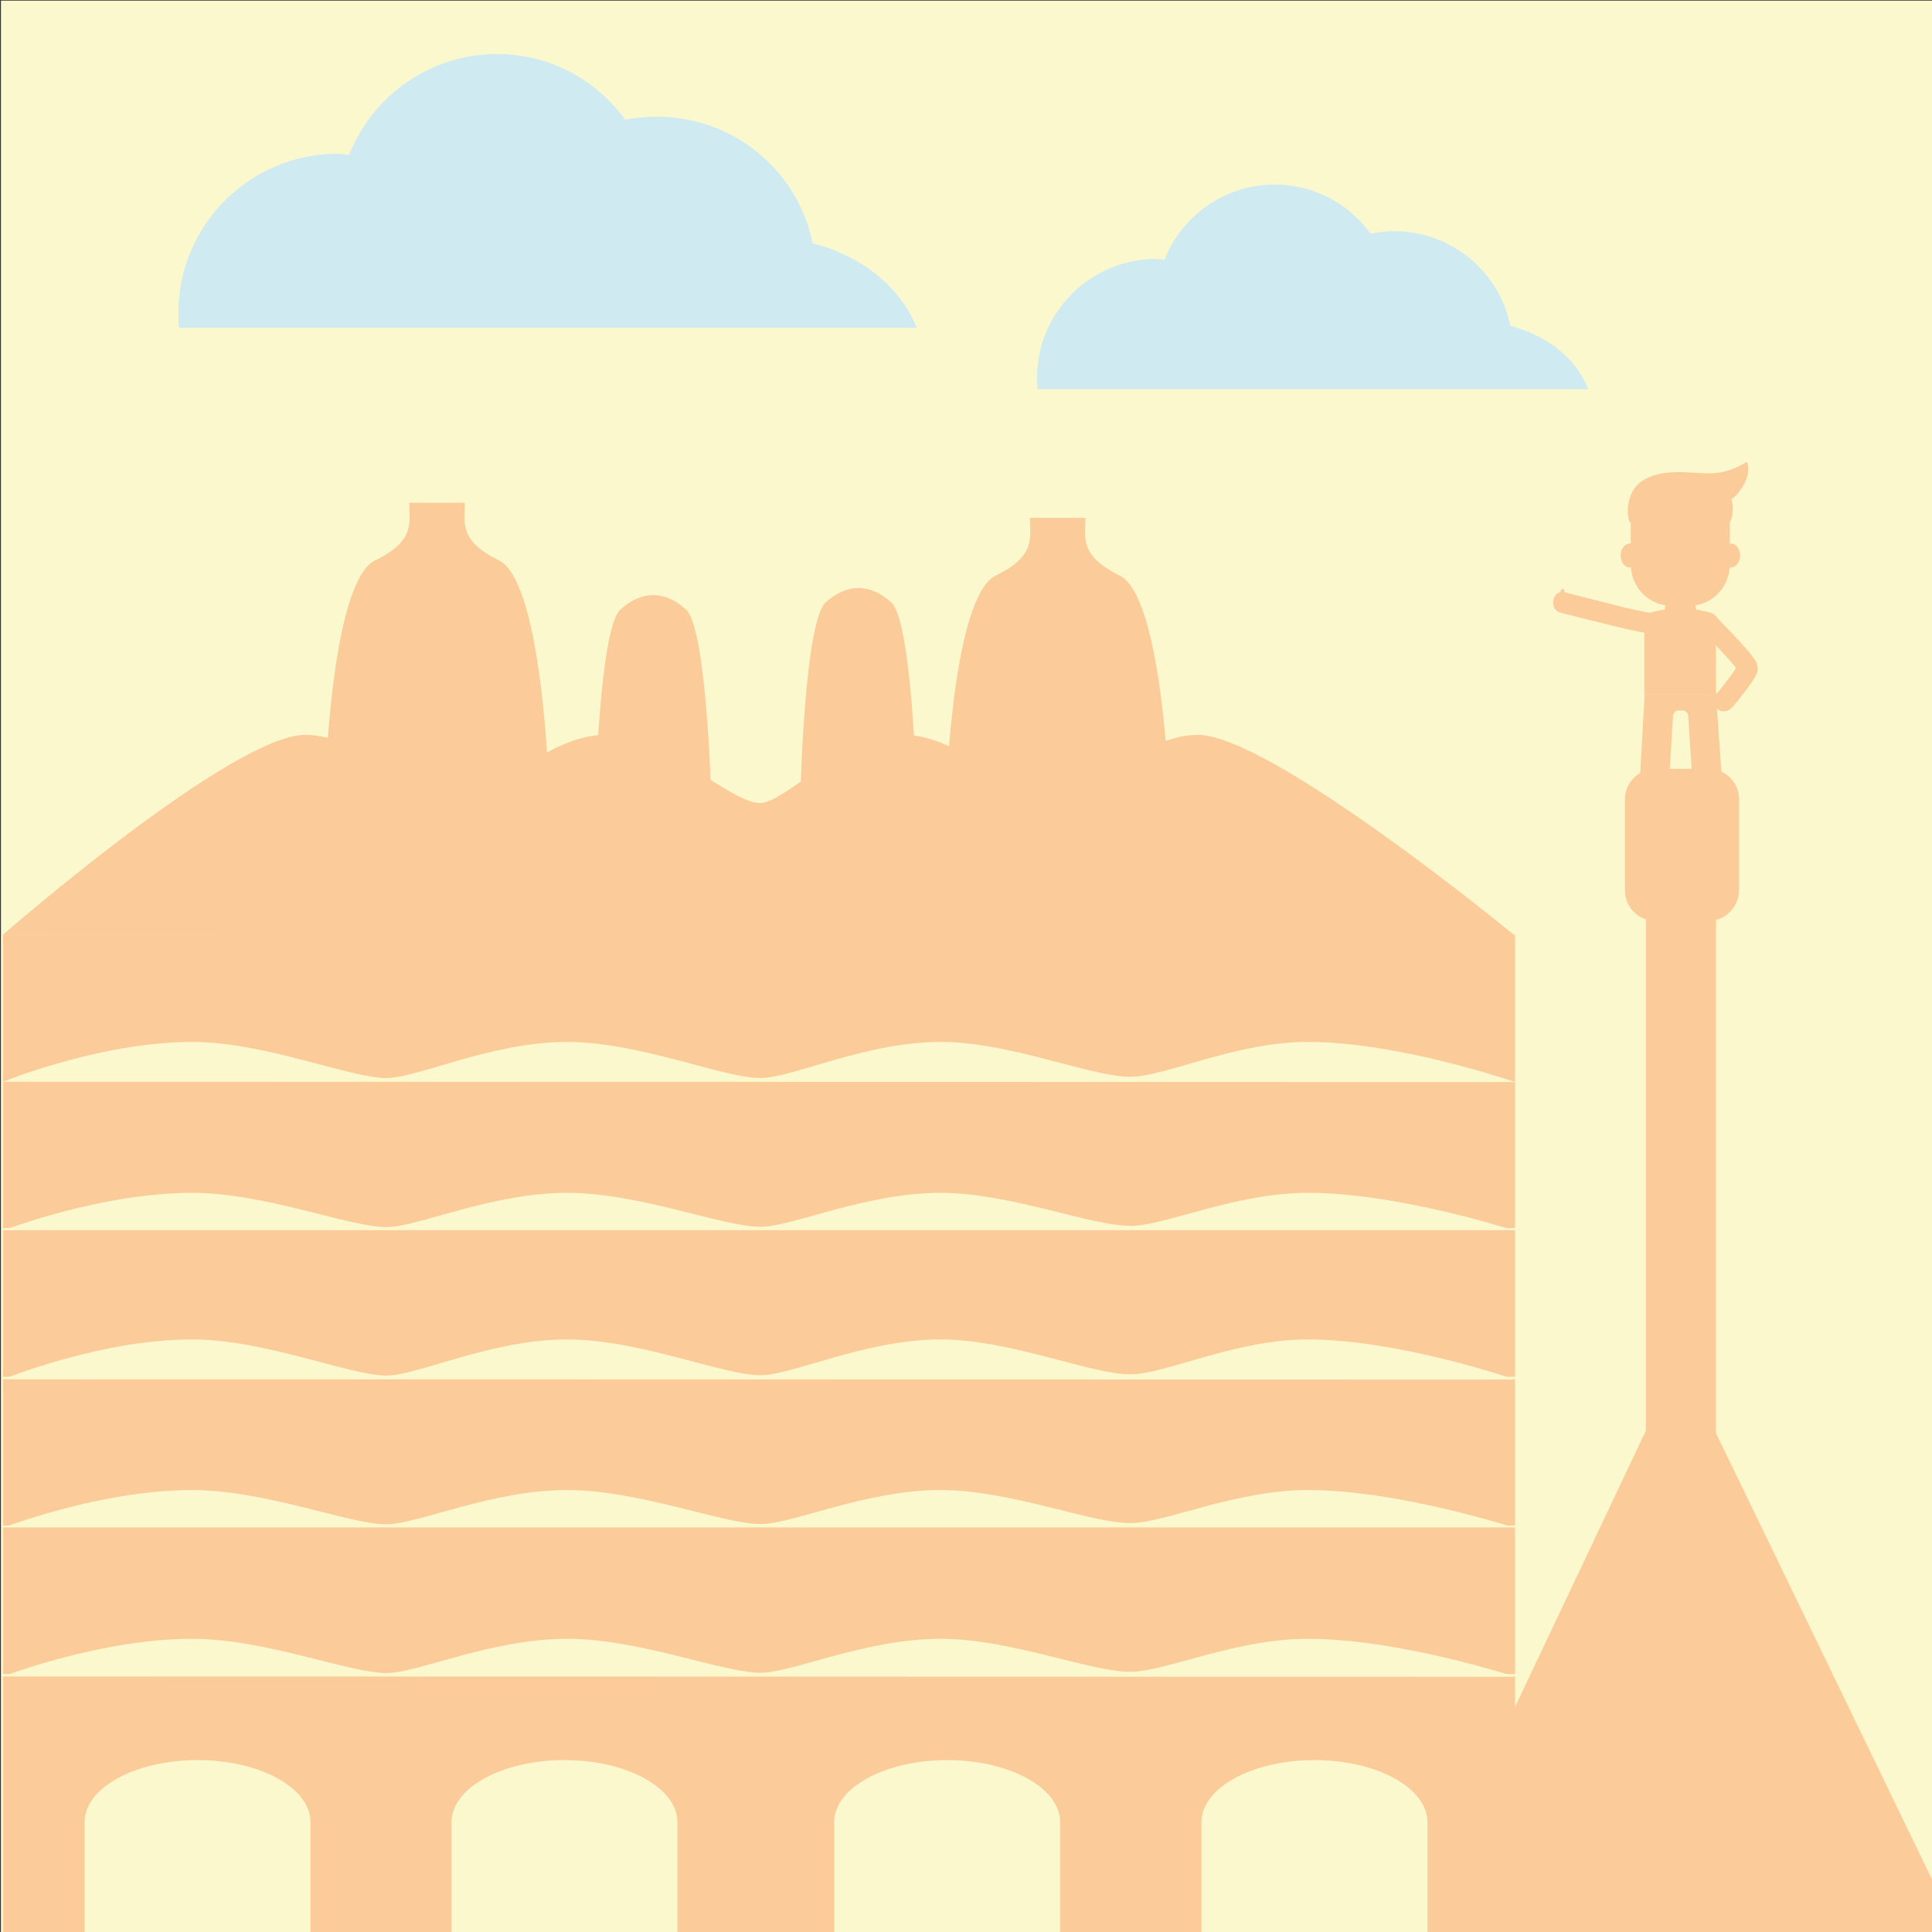<?xml version="1.0" encoding="utf-8"?>
<!-- Generator: Adobe Illustrator 18.1.0, SVG Export Plug-In . SVG Version: 6.00 Build 0)  -->
<svg version="1.1" id="Capa_1" xmlns="http://www.w3.org/2000/svg" xmlns:xlink="http://www.w3.org/1999/xlink" x="0px" y="0px" viewBox="0 0 626 626" enable-background="new 0 0 626 626" xml:space="preserve">
	<rect x="0" y="0" width="626" height="626" fill="#333333" stroke="none"/>
	<g>
		<defs>
			<rect id="SVGID_19_" x="0.3" y="0.2" width="625.7" height="625.8"/>
		</defs>
		<clipPath id="SVGID_2_">
			<use xlink:href="#SVGID_19_" overflow="visible"/>
		</clipPath>
		<rect x="0.3" y="0.2" clip-path="url(#SVGID_2_)" fill="#FCF8CE" width="625.7" height="625.8"/>
		<path clip-path="url(#SVGID_2_)" fill="#FBCC9A" d="M161.7,181.6c-13.2-6.5-11.1-12.3-11.1-18.7c-9,0-9,0-9,0s0,0-9,0
		c0,6.5,2.1,12.3-11.1,18.7c-13.2,6.4-15.7,64.5-15.7,64.5l35.8,22.4l35.8-22.4C177.3,246.1,174.8,188.1,161.7,181.6z"/>
		<path clip-path="url(#SVGID_2_)" fill="#FBCC9A" d="M362.8,186.5c-13.2-6.5-11.1-12.3-11.1-18.7c-9,0-9,0-9,0s0,0-9,0
		c0,6.5,2.1,12.3-11.1,18.7c-13.2,6.5-15.7,64.5-15.7,64.5l35.8,22.4l35.8-22.4C378.4,251,375.9,192.9,362.8,186.5z"/>
		<path clip-path="url(#SVGID_2_)" fill="#FBCC9A" d="M222.2,197.4c-6.9-6.1-14.2-6.1-21.1,0c-6.9,6.1-8.2,61-8.2,61l18.8,21.2
		l18.8-21.2C230.4,258.4,229.1,203.5,222.2,197.4z"/>
		<path clip-path="url(#SVGID_2_)" fill="#FBCC9A" d="M288.7,195.1c-6.9-6.1-14.2-6.1-21.1,0c-6.9,6.1-8.2,61-8.2,61l18.8,21.2
		l18.8-21.2C296.9,256.1,295.6,201.2,288.7,195.1z"/>
		<path
			clip-path="url(#SVGID_2_)"
			fill="#FBCC9A"
			d="M490.9,303.2c0,0-79.1-65.1-102.8-65.1c-18.5,0-36.7,21-45.7,21.4
		c-10.3,0.4-31.2-21.4-49.5-21.4c-19.2,0-38.1,21.7-46.4,22.1c-9.6,0.4-31.4-22.1-50.4-22.1c-19.3,0-38.4,21.9-46.6,22.2
		c-9.4,0.4-31.5-22.2-50.6-22.2c-23.7,0-98,64.8-98,64.8L490.9,303.2z"/>
		<path
			clip-path="url(#SVGID_2_)"
			fill="#FBCC9A"
			d="M490.9,303.2c0,0-37.5-24.6-67.2-24.6c-23.2,0-45.8,21-57.1,21.4
		c-12.9,0.5-39-21.4-61.9-21.4c-24,0-47.6,21.7-58,22.1c-12,0.4-39.3-22.1-63-22.1c-24.2,0-48,21.9-58.2,22.2
		c-11.8,0.4-39.4-22.2-63.3-22.2C32.6,278.5,1,302.9,1,302.9L490.9,303.2z"/>
		<rect x="1" y="302.9" clip-path="url(#SVGID_2_)" fill="#FBCC9A" width="489.9" height="47.5"/>
		<rect x="1" y="350.4" clip-path="url(#SVGID_2_)" fill="#FBCC9A" width="489.9" height="47.5"/>
		<path
			clip-path="url(#SVGID_2_)"
			fill="#FCF8CE"
			d="M490.9,398.8c0,0-37.5-12.3-67.2-12.3c-23.2,0-45.8,10.5-57.1,10.7
		c-12.9,0.2-39-10.7-61.9-10.7c-24,0-47.6,10.8-58,11c-12,0.2-39.3-11-63-11c-24.2,0-48,10.9-58.2,11.1
		c-11.8,0.2-39.4-11.1-63.3-11.1C32.6,386.5,1,398.7,1,398.7L490.9,398.8z"/>
		<rect x="1" y="398.6" clip-path="url(#SVGID_2_)" fill="#FBCC9A" width="489.9" height="47.5"/>
		<rect x="1" y="446.8" clip-path="url(#SVGID_2_)" fill="#FBCC9A" width="489.9" height="47.5"/>
		<path
			clip-path="url(#SVGID_2_)"
			fill="#FCF8CE"
			d="M490.9,447c0,0-37.5-13-67.2-13c-23.2,0-45.8,11.1-57.1,11.3
		c-12.9,0.2-39-11.3-61.9-11.3c-24,0-47.6,11.4-58,11.6c-12,0.2-39.3-11.6-63-11.6c-24.2,0-48,11.5-58.2,11.7
		c-11.8,0.2-39.4-11.7-63.3-11.7C32.6,434,1,446.9,1,446.9L490.9,447z"/>
		<path
			clip-path="url(#SVGID_2_)"
			fill="#FCF8CE"
			d="M490.9,350.6c0,0-37.5-13-67.2-13c-23.2,0-45.8,11.1-57.1,11.3
		c-12.9,0.2-39-11.3-61.9-11.3c-24,0-47.6,11.5-58,11.7c-12,0.2-39.3-11.7-63-11.7c-24.2,0-48,11.5-58.2,11.7
		c-11.8,0.2-39.4-11.7-63.3-11.7C32.6,337.6,1,350.5,1,350.5L490.9,350.6z"/>
		<path
			clip-path="url(#SVGID_2_)"
			fill="#FCF8CE"
			d="M490.9,495.1c0,0-37.5-12.3-67.2-12.3c-23.2,0-45.8,10.5-57.1,10.7
		c-12.9,0.2-39-10.7-61.9-10.7c-24,0-47.6,10.9-58,11c-12,0.2-39.3-11-63-11c-24.2,0-48,10.9-58.2,11.1
		c-11.8,0.2-39.4-11.1-63.3-11.1C32.6,482.8,1,495,1,495L490.9,495.1z"/>
		<rect x="1" y="494.9" clip-path="url(#SVGID_2_)" fill="#FBCC9A" width="489.9" height="47.5"/>
		<rect x="1" y="543.1" clip-path="url(#SVGID_2_)" fill="#FBCC9A" width="489.9" height="88"/>
		<path
			clip-path="url(#SVGID_2_)"
			fill="#FCF8CE"
			d="M490.9,543.3c0,0-37.5-12.3-67.2-12.3c-23.2,0-45.8,10.5-57.1,10.7
		c-12.9,0.2-39-10.7-61.9-10.7c-24,0-47.6,10.8-58,11c-12,0.2-39.3-11-63-11c-24.2,0-48,10.9-58.2,11.1
		c-11.8,0.2-39.4-11.1-63.3-11.1C32.6,531,1,543.2,1,543.2L490.9,543.3z"/>
		<path
			clip-path="url(#SVGID_2_)"
			fill="#D0EAF1"
			d="M58,106.1c-0.2-2-0.2-3.1-0.2-4.7c0-28.6,23.2-51.6,51.7-51.6
		c1.3,0,2.4,0.4,3.6,0.4c7.6-19.1,26.1-32.7,48-32.7c17.1,0,32.1,8.4,41.5,21.3c3.3-0.7,6.7-1,10.1-1c25,0,45.8,17.4,50.6,41
		c16,4.1,28.6,14.4,33.7,27.4H58z"/>
		<path
			clip-path="url(#SVGID_2_)"
			fill="#D0EAF1"
			d="M336.2,126.1c-0.1-2-0.2-2.4-0.2-3.6c0-21.3,17.3-38.6,38.6-38.6
		c0.9,0,1.8,0.2,2.7,0.3c5.6-14.3,19.5-24.4,35.8-24.4c12.8,0,24,6.3,31,15.9c2.5-0.5,5-0.8,7.5-0.8c18.7,0,34.2,13.1,37.8,30.7
		c11.9,3.1,21.4,10.5,25.2,20.5H336.2z"/>

		<rect x="533.3" y="290.6" clip-path="url(#SVGID_2_)" fill-rule="evenodd" clip-rule="evenodd" fill="#FBCC9A" width="22.7" height="260.1"/>
		<path clip-path="url(#SVGID_2_)" fill-rule="evenodd" clip-rule="evenodd" fill="#FBCC9A" d="M536.3,457.2L459,620.4
		c-2.6,5.6,1.7,11.9,8.2,11.9h156.2c6.5,0,10.8-6.4,8.1-12l-79-163.2C549.3,450.5,539.4,450.6,536.3,457.2z"/>
		<path clip-path="url(#SVGID_2_)" fill-rule="evenodd" clip-rule="evenodd" fill="#FBCC9A" d="M553.6,298.4h-17.2
		c-5.4,0-9.9-4.4-9.9-9.9V259c0-5.4,4.4-9.9,9.9-9.9h17.2c5.4,0,9.9,4.4,9.9,9.9v29.5C563.4,293.9,559,298.4,553.6,298.4z"/>
		<polygon clip-path="url(#SVGID_2_)" fill="#FBCC9A" points="540.7,256.6 530.4,256.6 530.4,254.9 531.3,253.3 540.7,254.9 	"/>
		<polygon clip-path="url(#SVGID_2_)" fill="#FBCC9A" points="548.4,256.3 558.7,256.9 558.8,255.2 558,253.5 548.5,254.6 	"/>
		<path
			clip-path="url(#SVGID_2_)"
			fill="#FBCC9A"
			d="M555.8,199.4c-1.3-1.3-3.4-1.3-4.7,0c-1.3,1.3-1.3,3.4,0,4.7l0.7,0.7
		c1.7,1.7,3.3,3.4,4.9,5.1c1.6,1.7,3.2,3.4,4.7,5.2c0.4,0.4,0.7,0.9,1.1,1.3l0,0.1l-0.4,0.6c-1.2,1.8-2.7,3.7-4.1,5.5l-1.7,2.2
		l5.1,4.3l1.8-2.2c1.5-1.9,3-3.8,4.4-5.9l0.3-0.4l0.3-0.5c0.3-0.5,0.6-1,0.9-1.6c0.1-0.3,0.2-0.5,0.3-0.8c0.1-0.3,0.1-0.5,0.1-0.8
		l0-0.4l0-0.2c0-0.1,0-0.1,0-0.2c-0.1-0.3-0.1-0.5-0.2-0.8l-0.1-0.4c0-0.1-0.1-0.3-0.2-0.4c-0.1-0.2-0.3-0.5-0.4-0.7l-0.5-0.7
		c-0.1-0.1-0.2-0.2-0.3-0.4l-0.2-0.3c-0.4-0.5-0.8-1-1.2-1.5c-1.6-1.9-3.3-3.6-4.9-5.4c-1.7-1.7-3.3-3.5-5-5.2L555.8,199.4z"/>
		<path
			clip-path="url(#SVGID_2_)"
			fill="#FBCC9A"
			d="M505.7,191.6c0.4,0.1,16.9,4.3,17.4,4.4c1.9,0.5,3.8,1,5.7,1.4
		c1.9,0.4,3.9,0.8,5.8,1.2l0.8,0.2c1.5,0.3,2.6,2,2.3,3.8c-0.2,1.8-1.7,3.1-3.2,2.8l-0.8-0.2c-2-0.4-3.9-0.8-5.9-1.2
		c-2-0.4-19.9-4.9-22-5.4"/>
		<path clip-path="url(#SVGID_2_)" fill="#FBCC9A" d="M553.5,198.3c-2.2-0.5-5.6-1.1-9.1-1.1c-3.5,0-6.9,0.6-9.1,1.1
		c-1.4,0.3-2.5,1.8-2.5,3.2v23.4H556v-23.4C556,200.1,554.9,198.6,553.5,198.3z"/>
		<path clip-path="url(#SVGID_2_)" fill="#FBCC9A" d="M551.2,197.8c-1.9-0.3-4.3-0.6-6.7-0.6c-2.4,0-4.8,0.3-6.7,0.6l6.3,1.8
		c0.1,0.1,0.2,0.2,0.4,0.2l0,0c0.2,0,0.3-0.1,0.4-0.2L551.2,197.8z"/>
		<path clip-path="url(#SVGID_2_)" fill="#FBCC9A" d="M549.2,195l0.4,2.6c0,0-2.2,2.7-5.1,2.7c-2.9,0-5.1-2.7-5.1-2.7l0.4-2.6H549.2z
		"/>
		<path clip-path="url(#SVGID_2_)" fill="#FBCC9A" d="M558,253.5l-2-28.6h-23.1l-1.6,28.4l9.4,1.6l1.4-23c0.1-1,0.9-1.7,1.8-1.7h1.3
		c0.9,0,1.8,0.8,1.8,1.7l1.5,23L558,253.5z"/>
		<path clip-path="url(#SVGID_2_)" fill="#FBCC9A" d="M561.1,229.3l0.3-0.4l-5.1-4.3L556,225c-1.1,1.4-1,3.5,0.4,4.7
		C557.8,230.9,559.9,230.7,561.1,229.3z"/>
		<path clip-path="url(#SVGID_2_)" fill="#FBCC9A" d="M506.5,191.8l0.4,0.1l-0.8,6.7l-0.4-0.1c-1.6-0.2-2.7-1.9-2.4-3.8
		C503.5,192.8,504.9,191.6,506.5,191.8z"/>
		<path clip-path="url(#SVGID_2_)" fill="#F39669" d="M532.8,225"/>
		<path clip-path="url(#SVGID_2_)" fill="#FBCC9A" d="M505.6,191.8c-0.1,0.6,0.2,1.1,0.5,1.2c0.4,0,0.7-0.4,0.8-1
		c0.1-0.6-0.2-1.1-0.5-1.2C506,190.8,505.7,191.2,505.6,191.8z"/>
		<path clip-path="url(#SVGID_2_)" fill="#FBCC9A" d="M555.5,225.9c0.5,0.4,1.1,0.4,1.3,0.1c0.2-0.3,0.1-0.9-0.4-1.3
		c-0.5-0.4-1.1-0.4-1.3-0.1C554.8,224.9,555,225.5,555.5,225.9z"/>
		<ellipse clip-path="url(#SVGID_2_)" fill="#FBCC9A" cx="560.8" cy="180" rx="3" ry="3.9"/>
		<ellipse clip-path="url(#SVGID_2_)" fill="#FBCC9A" cx="528.1" cy="180" rx="3" ry="3.9"/>
		<path clip-path="url(#SVGID_2_)" fill="#FBCC9A" d="M541.6,196.3c-7.3,0-13.2-6-13.2-13.4v-14.2c0-7.4,5.9-13.4,13.2-13.4h3.2v41
		H541.6z"/>
		<path clip-path="url(#SVGID_2_)" fill="#FBCC9A" d="M547.3,196.3c7.3,0,13.2-6,13.2-13.4v-14.2c0-7.4-5.9-13.4-13.2-13.4h-2.9v41
		H547.3z"/>
		<path
			id="pelo_4_1_"
			clip-path="url(#SVGID_2_)"
			fill="#FBCC9A"
			d="M562.4,160.6c2.6-2.6,4.9-7.1,3.8-10.6c0-0.2-0.3-0.3-0.5-0.2
		c-2.4,1.5-5,2.6-7.9,3.2c-3.2,0.6-6.5,0.3-9.8,0.1c-5.7-0.3-11.7-0.3-16.3,3c-3.9,2.8-5,8.7-3.8,12.8c0,0.1,0,0.1,0.1,0.2
		c0.1,0.1,0.2,0.1,0.3,0.1c0.1,0,0.1,0,0.2-0.1c0,0,0,0,0,0c0,0,0,0,0,0c0,0,0,0,0,0c0,0,0,0,0,0c0.7-1.9,1.7-4.7,3.8-5.8
		c1.6-0.8,3.7-0.7,5.5-0.5c4.1,0.6,7.8,2,12,2.3c2.3,0.2,4.7-0.1,6.9-0.8c0.6-0.2,1.1-0.4,1.6-0.7c0.1,0.2,0.2,0.3,0.2,0.5
		c0.6,1.3,1,3.5,1.6,4.8c0.1,0.3,0.5,0.3,0.6,0c0.9-2,1-5.1,0.3-7.1C561.6,161.4,562,161,562.4,160.6z"/>
		<rect x="0.1" y="-0.2" clip-path="url(#SVGID_2_)" fill="none" width="625.7" height="625.8"/>
		<path clip-path="url(#SVGID_2_)" fill="#FCF8CE" d="M270.3,626v-35.6c0-11.1,16.4-20.1,36.6-20.1l0,0c20.2,0,36.6,9,36.6,20.1V626
		L270.3,626z"/>
		<path clip-path="url(#SVGID_2_)" fill="#FCF8CE" d="M389.3,626v-35.6c0-11.1,16.4-20.1,36.6-20.1l0,0c20.2,0,36.6,9,36.6,20.1V626
		L389.3,626z"/>
		<path clip-path="url(#SVGID_2_)" fill="#FCF8CE" d="M27.4,626v-35.6c0-11.1,16.4-20.1,36.6-20.1l0,0c20.2,0,36.6,9,36.6,20.1V626
		L27.4,626z"/>
		<path clip-path="url(#SVGID_2_)" fill="#FCF8CE" d="M146.3,626v-35.6c0-11.1,16.4-20.1,36.6-20.1l0,0c20.2,0,36.6,9,36.6,20.1V626
		L146.3,626z"/>
	</g>
</svg>
